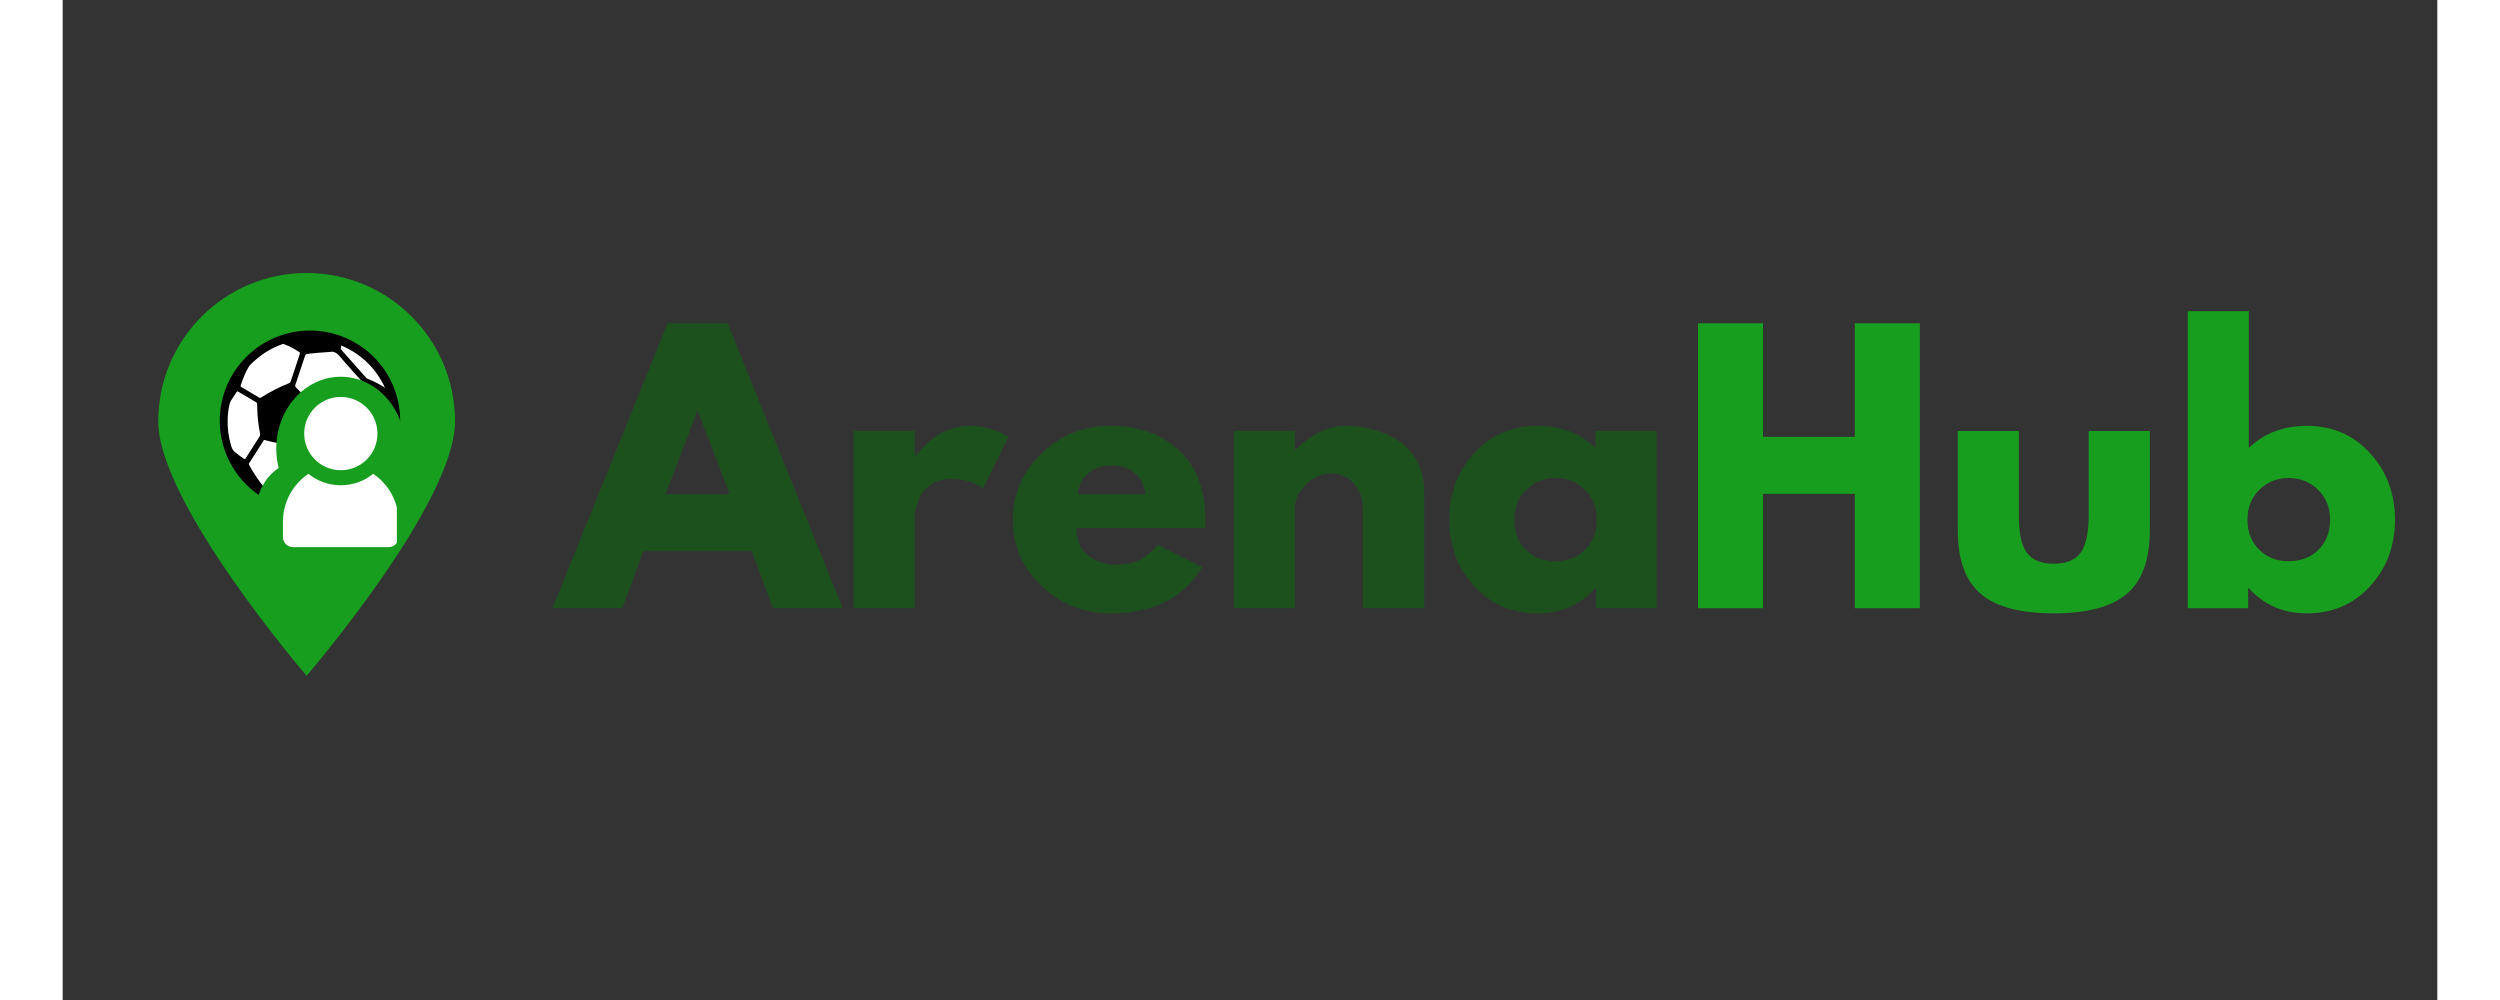 <svg xmlns="http://www.w3.org/2000/svg" xmlns:xlink="http://www.w3.org/1999/xlink" width="500" zoomAndPan="magnify" viewBox="0 0 375 157.92" height="200" preserveAspectRatio="xMidYMid meet" version="1.2"><rect x="0" y="0" width="375" height="157.92" fill="#333333" stroke="none"/><defs><clipPath id="cbdcbd0785"><path d="M 15.086 43 L 62 43 L 62 107 L 15.086 107 Z M 15.086 43 "/></clipPath><clipPath id="abfd6e1753"><path d="M 24.805 52.199 L 53.289 52.199 L 53.289 80.684 L 24.805 80.684 Z M 24.805 52.199 "/></clipPath><clipPath id="18d171157e"><path d="M 33.73 59.496 L 54.105 59.496 L 54.105 82.18 L 33.73 82.18 Z M 33.73 59.496 "/></clipPath><clipPath id="d661cb74d7"><path d="M 43.918 59.496 C 38.293 59.496 33.73 64.574 33.73 70.836 C 33.73 77.102 38.293 82.18 43.918 82.18 C 49.547 82.18 54.105 77.102 54.105 70.836 C 54.105 64.574 49.547 59.496 43.918 59.496 Z M 43.918 59.496 "/></clipPath><clipPath id="f2eb41e9cd"><path d="M 0.73 0.496 L 21.105 0.496 L 21.105 23.18 L 0.73 23.18 Z M 0.73 0.496 "/></clipPath><clipPath id="a56ea1d4cb"><path d="M 10.918 0.496 C 5.293 0.496 0.73 5.574 0.73 11.836 C 0.73 18.102 5.293 23.18 10.918 23.18 C 16.547 23.18 21.105 18.102 21.105 11.836 C 21.105 5.574 16.547 0.496 10.918 0.496 Z M 10.918 0.496 "/></clipPath><clipPath id="3dfef79df2"><rect x="0" width="22" y="0" height="24"/></clipPath><clipPath id="043267bb78"><path d="M 30.621 72.543 L 46.434 72.543 L 46.434 88.359 L 30.621 88.359 Z M 30.621 72.543 "/></clipPath><clipPath id="f68d8c5fd0"><path d="M 38.527 72.543 C 34.16 72.543 30.621 76.082 30.621 80.449 C 30.621 84.816 34.16 88.359 38.527 88.359 C 42.895 88.359 46.434 84.816 46.434 80.449 C 46.434 76.082 42.895 72.543 38.527 72.543 Z M 38.527 72.543 "/></clipPath><clipPath id="6085f92b51"><path d="M 0.621 0.543 L 16.434 0.543 L 16.434 16.359 L 0.621 16.359 Z M 0.621 0.543 "/></clipPath><clipPath id="953d596888"><path d="M 8.527 0.543 C 4.16 0.543 0.621 4.082 0.621 8.449 C 0.621 12.816 4.16 16.359 8.527 16.359 C 12.895 16.359 16.434 12.816 16.434 8.449 C 16.434 4.082 12.895 0.543 8.527 0.543 Z M 8.527 0.543 "/></clipPath><clipPath id="8f08016856"><rect x="0" width="17" y="0" height="17"/></clipPath><clipPath id="d71c51326c"><path d="M 34.781 74 L 52.773 74 L 52.773 86.664 L 34.781 86.664 Z M 34.781 74 "/></clipPath><clipPath id="4ffabd01d9"><path d="M 38 62.676 L 50 62.676 L 50 75 L 38 75 Z M 38 62.676 "/></clipPath></defs><g id="c35feba603"><g style="fill:#1c511e;fill-opacity:1;"><g transform="translate(78.881, 96.049)"><path style="stroke:none" d="M 26.125 -45 L 44.297 0 L 33.281 0 L 29.953 -9 L 12.812 -9 L 9.484 0 L -1.531 0 L 16.641 -45 Z M 26.453 -18 L 21.438 -31.094 L 21.328 -31.094 L 16.312 -18 Z M 26.453 -18 "/></g></g><g style="fill:#1c511e;fill-opacity:1;"><g transform="translate(121.637, 96.049)"><path style="stroke:none" d="M 3.266 0 L 3.266 -27.984 L 12.922 -27.984 L 12.922 -23.953 L 13.031 -23.953 C 13.102 -24.098 13.223 -24.273 13.391 -24.484 C 13.555 -24.703 13.91 -25.082 14.453 -25.625 C 14.992 -26.176 15.57 -26.672 16.188 -27.109 C 16.812 -27.547 17.613 -27.938 18.594 -28.281 C 19.582 -28.625 20.582 -28.797 21.594 -28.797 C 22.656 -28.797 23.691 -28.648 24.703 -28.359 C 25.723 -28.066 26.473 -27.773 26.953 -27.484 L 27.703 -27.062 L 23.672 -18.875 C 22.473 -19.895 20.801 -20.406 18.656 -20.406 C 17.488 -20.406 16.488 -20.148 15.656 -19.641 C 14.82 -19.129 14.227 -18.508 13.875 -17.781 C 13.531 -17.051 13.285 -16.43 13.141 -15.922 C 12.992 -15.41 12.922 -15.016 12.922 -14.734 L 12.922 0 Z M 3.266 0 "/></g></g><g style="fill:#1c511e;fill-opacity:1;"><g transform="translate(148.795, 96.049)"><path style="stroke:none" d="M 31.578 -12.656 L 11.297 -12.656 C 11.297 -10.688 11.93 -9.227 13.203 -8.281 C 14.473 -7.344 15.852 -6.875 17.344 -6.875 C 18.906 -6.875 20.141 -7.082 21.047 -7.5 C 21.961 -7.914 23.004 -8.742 24.172 -9.984 L 31.141 -6.484 C 28.234 -1.617 23.398 0.812 16.641 0.812 C 12.422 0.812 8.801 -0.629 5.781 -3.516 C 2.758 -6.41 1.25 -9.895 1.25 -13.969 C 1.25 -18.039 2.758 -21.531 5.781 -24.438 C 8.801 -27.344 12.422 -28.797 16.641 -28.797 C 21.078 -28.797 24.688 -27.516 27.469 -24.953 C 30.25 -22.391 31.641 -18.727 31.641 -13.969 C 31.641 -13.312 31.617 -12.875 31.578 -12.656 Z M 11.562 -18 L 22.203 -18 C 21.984 -19.457 21.41 -20.578 20.484 -21.359 C 19.555 -22.141 18.363 -22.531 16.906 -22.531 C 15.312 -22.531 14.039 -22.109 13.094 -21.266 C 12.145 -20.43 11.633 -19.344 11.562 -18 Z M 11.562 -18 "/></g></g><g style="fill:#1c511e;fill-opacity:1;"><g transform="translate(181.68, 96.049)"><path style="stroke:none" d="M 3.266 0 L 3.266 -27.984 L 12.922 -27.984 L 12.922 -25.031 L 13.031 -25.031 C 15.539 -27.539 18.219 -28.797 21.062 -28.797 C 22.438 -28.797 23.805 -28.613 25.172 -28.25 C 26.535 -27.883 27.844 -27.32 29.094 -26.562 C 30.352 -25.801 31.375 -24.719 32.156 -23.312 C 32.938 -21.914 33.328 -20.289 33.328 -18.438 L 33.328 0 L 23.672 0 L 23.672 -15.812 C 23.672 -17.27 23.207 -18.539 22.281 -19.625 C 21.352 -20.719 20.145 -21.266 18.656 -21.266 C 17.195 -21.266 15.875 -20.703 14.688 -19.578 C 13.508 -18.453 12.922 -17.195 12.922 -15.812 L 12.922 0 Z M 3.266 0 "/></g></g><g style="fill:#1c511e;fill-opacity:1;"><g transform="translate(217.727, 96.049)"><path style="stroke:none" d="M 5.172 -3.469 C 2.555 -6.32 1.25 -9.82 1.25 -13.969 C 1.25 -18.113 2.555 -21.617 5.172 -24.484 C 7.797 -27.359 11.125 -28.797 15.156 -28.797 C 18.875 -28.797 21.93 -27.633 24.328 -25.312 L 24.328 -27.984 L 33.984 -27.984 L 33.984 0 L 24.438 0 L 24.438 -3.156 L 24.328 -3.156 C 21.93 -0.508 18.875 0.812 15.156 0.812 C 11.125 0.812 7.797 -0.613 5.172 -3.469 Z M 13.391 -18.703 C 12.141 -17.473 11.516 -15.895 11.516 -13.969 C 11.516 -12.039 12.113 -10.469 13.312 -9.25 C 14.508 -8.031 16.094 -7.422 18.062 -7.422 C 19.945 -7.422 21.5 -8.035 22.719 -9.266 C 23.938 -10.504 24.547 -12.07 24.547 -13.969 C 24.547 -15.895 23.914 -17.473 22.656 -18.703 C 21.406 -19.941 19.875 -20.562 18.062 -20.562 C 16.195 -20.562 14.641 -19.941 13.391 -18.703 Z M 13.391 -18.703 "/></g></g><g style="fill:#189e1e;fill-opacity:1;"><g transform="translate(254.984, 96.049)"><path style="stroke:none" d="M 13.531 -18.062 L 13.531 0 L 3.266 0 L 3.266 -45 L 13.531 -45 L 13.531 -27.062 L 28.031 -27.062 L 28.031 -45 L 38.297 -45 L 38.297 0 L 28.031 0 L 28.031 -18.062 Z M 13.531 -18.062 "/></g></g><g style="fill:#189e1e;fill-opacity:1;"><g transform="translate(296.539, 96.049)"><path style="stroke:none" d="M 12.375 -27.984 L 12.375 -14.672 C 12.375 -11.91 12.789 -9.945 13.625 -8.781 C 14.469 -7.613 15.891 -7.031 17.891 -7.031 C 19.891 -7.031 21.305 -7.613 22.141 -8.781 C 22.984 -9.945 23.406 -11.91 23.406 -14.672 L 23.406 -27.984 L 33.062 -27.984 L 33.062 -12.328 C 33.062 -7.672 31.848 -4.316 29.422 -2.266 C 27.004 -0.211 23.16 0.812 17.891 0.812 C 12.617 0.812 8.773 -0.211 6.359 -2.266 C 3.941 -4.316 2.734 -7.672 2.734 -12.328 L 2.734 -27.984 Z M 12.375 -27.984 "/></g></g><g style="fill:#189e1e;fill-opacity:1;"><g transform="translate(332.314, 96.049)"><path style="stroke:none" d="M 32.062 -24.484 C 34.688 -21.617 36 -18.113 36 -13.969 C 36 -9.82 34.688 -6.32 32.062 -3.469 C 29.445 -0.613 26.125 0.812 22.094 0.812 C 18.383 0.812 15.328 -0.508 12.922 -3.156 L 12.812 -3.156 L 12.812 0 L 3.266 0 L 3.266 -46.906 L 12.922 -46.906 L 12.922 -25.312 C 15.328 -27.633 18.383 -28.797 22.094 -28.797 C 26.125 -28.797 29.445 -27.359 32.062 -24.484 Z M 23.938 -9.25 C 25.145 -10.469 25.75 -12.039 25.75 -13.969 C 25.75 -15.895 25.117 -17.473 23.859 -18.703 C 22.609 -19.941 21.055 -20.562 19.203 -20.562 C 17.379 -20.562 15.836 -19.941 14.578 -18.703 C 13.328 -17.473 12.703 -15.895 12.703 -13.969 C 12.703 -12.07 13.312 -10.504 14.531 -9.266 C 15.75 -8.035 17.305 -7.422 19.203 -7.422 C 21.16 -7.422 22.738 -8.031 23.938 -9.25 Z M 23.938 -9.25 "/></g></g><g clip-rule="nonzero" clip-path="url(#cbdcbd0785)"><path style=" stroke:none;fill-rule:nonzero;fill:#189e1e;fill-opacity:1;" d="M 38.52 78.426 C 31.586 78.426 25.957 72.801 25.957 65.855 C 25.957 58.926 31.586 53.297 38.52 53.297 C 45.465 53.297 51.082 58.926 51.082 65.855 C 51.082 72.801 45.465 78.426 38.52 78.426 Z M 38.52 43.113 C 25.582 43.113 15.09 53.602 15.09 66.543 C 15.09 79.492 38.52 106.719 38.52 106.719 C 38.52 106.719 61.957 79.492 61.957 66.543 C 61.957 53.602 51.469 43.113 38.52 43.113 "/></g><g clip-rule="nonzero" clip-path="url(#abfd6e1753)"><path style=" stroke:none;fill-rule:nonzero;fill:#000000;fill-opacity:1;" d="M 53.293 66.445 C 53.293 67.379 53.203 68.305 53.02 69.223 C 52.84 70.141 52.566 71.031 52.211 71.895 C 51.852 72.758 51.414 73.578 50.895 74.355 C 50.375 75.137 49.785 75.855 49.121 76.516 C 48.461 77.176 47.742 77.77 46.965 78.289 C 46.188 78.809 45.367 79.246 44.5 79.605 C 43.637 79.961 42.746 80.23 41.828 80.414 C 40.91 80.598 39.984 80.688 39.051 80.688 C 38.117 80.688 37.188 80.598 36.273 80.414 C 35.355 80.23 34.465 79.961 33.598 79.605 C 32.734 79.246 31.914 78.809 31.137 78.289 C 30.359 77.77 29.641 77.176 28.977 76.516 C 28.316 75.855 27.727 75.137 27.207 74.355 C 26.688 73.578 26.25 72.758 25.891 71.895 C 25.531 71.031 25.262 70.141 25.082 69.223 C 24.898 68.305 24.805 67.379 24.805 66.445 C 24.805 65.508 24.898 64.582 25.082 63.664 C 25.262 62.746 25.531 61.855 25.891 60.992 C 26.25 60.129 26.688 59.309 27.207 58.531 C 27.727 57.754 28.316 57.031 28.977 56.371 C 29.641 55.711 30.359 55.121 31.137 54.602 C 31.914 54.082 32.734 53.641 33.598 53.285 C 34.465 52.926 35.355 52.656 36.273 52.473 C 37.188 52.293 38.117 52.199 39.051 52.199 C 39.984 52.199 40.91 52.293 41.828 52.473 C 42.746 52.656 43.637 52.926 44.5 53.285 C 45.367 53.641 46.188 54.082 46.965 54.602 C 47.742 55.121 48.461 55.711 49.121 56.371 C 49.785 57.031 50.375 57.754 50.895 58.531 C 51.414 59.309 51.852 60.129 52.211 60.992 C 52.566 61.855 52.84 62.746 53.02 63.664 C 53.203 64.582 53.293 65.508 53.293 66.445 Z M 53.293 66.445 "/></g><path style=" stroke:none;fill-rule:nonzero;fill:#ffffff;fill-opacity:1;" d="M 41.082 75.035 C 40.609 75.211 40.375 74.859 40.117 74.398 C 39.312 72.949 38.469 71.523 37.633 70.094 C 37.531 69.926 37.535 69.797 37.625 69.629 C 38.328 68.316 39.02 67.004 39.703 65.688 C 39.781 65.535 39.863 65.473 40.047 65.457 C 41.547 65.312 43.043 65.148 44.543 64.992 C 44.973 64.945 45.406 64.914 45.84 64.867 C 45.973 64.852 46.047 64.891 46.125 65.004 C 46.93 66.223 47.707 67.457 48.363 68.762 C 48.441 68.895 48.441 69.027 48.355 69.156 C 47.418 70.902 46.484 72.648 45.555 74.398 C 45.457 74.582 45.312 74.582 45.156 74.609 C 43.809 74.848 42.449 74.988 41.082 75.035 Z M 41.082 75.035 "/><path style=" stroke:none;fill-rule:nonzero;fill:#ffffff;fill-opacity:1;" d="M 42.211 55.578 C 42.773 55.434 43.297 55.711 43.789 56.305 C 44.887 57.637 46.062 58.902 47.215 60.188 C 47.305 60.289 47.285 60.367 47.25 60.477 C 46.906 61.613 46.434 62.699 46.004 63.801 C 45.965 63.93 45.879 63.992 45.746 63.992 C 44.434 64.121 43.121 64.254 41.812 64.383 C 41.227 64.441 40.645 64.504 40.062 64.57 C 39.957 64.594 39.871 64.562 39.809 64.477 C 39.09 63.652 38.355 62.844 37.641 62.016 C 37.383 61.715 37.105 61.434 36.824 61.156 C 36.715 61.047 36.684 60.957 36.734 60.805 C 37.254 59.266 37.766 57.723 38.277 56.18 C 38.336 56.004 38.402 55.914 38.598 55.891 C 39.734 55.75 40.879 55.664 42.211 55.578 Z M 42.211 55.578 "/><path style=" stroke:none;fill-rule:nonzero;fill:#ffffff;fill-opacity:1;" d="M 31.844 69.48 C 32.176 69.562 32.492 69.637 32.805 69.715 C 34.02 70.012 35.25 70.242 36.488 70.41 C 36.727 70.441 36.879 70.527 37.008 70.754 C 37.875 72.281 38.762 73.797 39.641 75.316 C 39.699 75.418 39.754 75.504 39.656 75.629 C 39.137 76.324 38.625 77.023 38.121 77.727 C 37.996 77.898 37.887 77.953 37.656 77.91 C 35.738 77.555 33.816 77.215 31.891 76.879 C 31.781 76.863 31.691 76.812 31.625 76.723 C 30.812 75.707 30.094 74.629 29.473 73.484 C 29.387 73.328 29.395 73.223 29.492 73.07 C 30.227 71.938 30.949 70.793 31.676 69.656 C 31.723 69.586 31.742 69.48 31.844 69.48 Z M 31.844 69.48 "/><path style=" stroke:none;fill-rule:nonzero;fill:#ffffff;fill-opacity:1;" d="M 34.828 54.297 C 35.105 54.41 35.383 54.512 35.652 54.637 C 36.242 54.906 36.805 55.227 37.344 55.59 C 37.465 55.672 37.496 55.746 37.445 55.898 C 36.957 57.352 36.477 58.809 36 60.266 C 35.965 60.387 35.887 60.465 35.77 60.504 C 34.211 61.121 32.723 61.883 31.312 62.793 C 31.203 62.863 31.129 62.852 31.023 62.785 C 30.102 62.238 29.18 61.688 28.254 61.152 C 28.102 61.062 28.066 60.973 28.125 60.805 C 28.465 59.82 28.824 58.84 29.371 57.945 C 29.641 57.504 30.074 57.172 30.465 56.828 C 31.711 55.73 33.117 54.906 34.68 54.352 Z M 34.828 54.297 "/><path style=" stroke:none;fill-rule:nonzero;fill:#ffffff;fill-opacity:1;" d="M 26.047 66.582 C 26.043 65.621 26.148 64.676 26.367 63.742 C 26.438 63.453 26.633 63.191 26.793 62.93 C 27.008 62.586 27.246 62.258 27.465 61.914 C 27.531 61.812 27.578 61.766 27.711 61.848 C 28.66 62.418 29.613 62.98 30.57 63.539 C 30.688 63.605 30.699 63.695 30.703 63.809 C 30.734 64.672 30.746 65.539 30.852 66.402 C 30.93 67.066 31.012 67.727 31.152 68.379 C 31.211 68.617 31.172 68.836 31.027 69.031 C 30.309 70.133 29.602 71.242 28.906 72.359 C 28.801 72.527 28.73 72.531 28.578 72.43 C 28.078 72.102 27.625 71.719 27.156 71.348 C 26.727 71.008 26.645 70.523 26.512 70.055 C 26.195 68.918 26.043 67.762 26.047 66.582 Z M 26.047 66.582 "/><path style=" stroke:none;fill-rule:nonzero;fill:#ffffff;fill-opacity:1;" d="M 52.008 67.652 C 51.863 69.516 51.34 71.266 50.438 72.902 C 49.531 74.539 48.332 75.918 46.836 77.035 C 46.711 77.129 46.672 77.105 46.652 76.961 C 46.57 76.344 46.438 75.738 46.254 75.145 C 46.223 75.047 46.238 74.953 46.297 74.871 C 47.281 73.031 48.27 71.191 49.254 69.352 C 49.312 69.246 49.395 69.172 49.508 69.129 C 50.379 68.715 51.227 68.258 52.008 67.652 Z M 52.008 67.652 "/><path style=" stroke:none;fill-rule:nonzero;fill:#ffffff;fill-opacity:1;" d="M 43.988 54.562 C 47.141 55.91 49.426 58.109 50.902 61.234 C 50.582 61.043 50.309 60.871 50.031 60.711 C 49.438 60.367 48.82 60.074 48.18 59.832 C 48.086 59.801 48.004 59.75 47.938 59.676 C 46.629 58.203 45.324 56.73 44.02 55.258 C 43.84 55.055 43.961 54.816 43.988 54.562 Z M 43.988 54.562 "/><path style=" stroke:none;fill-rule:nonzero;fill:#fefefe;fill-opacity:1;" d="M 32.812 77.945 C 33.902 78.137 34.992 78.328 36.082 78.52 C 36.516 78.598 36.949 78.691 37.387 78.758 C 37.645 78.793 37.891 78.867 38.125 78.984 C 38.566 79.207 39.02 79.395 39.488 79.555 C 38.23 79.738 35.27 79.41 32.762 78 C 32.742 77.953 32.758 77.934 32.812 77.945 Z M 32.812 77.945 "/><g clip-rule="nonzero" clip-path="url(#18d171157e)"><g clip-rule="nonzero" clip-path="url(#d661cb74d7)"><g transform="matrix(1,0,0,1,33,59)"><g clip-path="url(#3dfef79df2)"><g clip-rule="nonzero" clip-path="url(#f2eb41e9cd)"><g clip-rule="nonzero" clip-path="url(#a56ea1d4cb)"><path style=" stroke:none;fill-rule:nonzero;fill:#189e1e;fill-opacity:1;" d="M 0.73 0.496 L 21.105 0.496 L 21.105 23.18 L 0.73 23.18 Z M 0.73 0.496 "/></g></g></g></g></g></g><g clip-rule="nonzero" clip-path="url(#043267bb78)"><g clip-rule="nonzero" clip-path="url(#f68d8c5fd0)"><g transform="matrix(1,0,0,1,30,72)"><g clip-path="url(#8f08016856)"><g clip-rule="nonzero" clip-path="url(#6085f92b51)"><g clip-rule="nonzero" clip-path="url(#953d596888)"><path style=" stroke:none;fill-rule:nonzero;fill:#189e1e;fill-opacity:1;" d="M 0.621 0.543 L 16.434 0.543 L 16.434 16.359 L 0.621 16.359 Z M 0.621 0.543 "/></g></g></g></g></g></g><g clip-rule="nonzero" clip-path="url(#d71c51326c)"><path style=" stroke:none;fill-rule:nonzero;fill:#ffffff;fill-opacity:1;" d="M 49.043 74.824 C 47.645 75.957 45.855 76.633 43.918 76.633 C 41.988 76.633 40.199 75.957 38.801 74.824 C 36.379 76.461 34.781 79.246 34.781 82.395 L 34.781 84.828 C 34.781 85.691 35.496 86.398 36.359 86.398 L 51.484 86.398 C 52.352 86.398 53.055 85.691 53.055 84.828 L 53.055 82.395 C 53.055 79.863 52.035 77.582 50.383 75.93 C 49.973 75.52 49.527 75.148 49.043 74.824 Z M 49.043 74.824 "/></g><g clip-rule="nonzero" clip-path="url(#4ffabd01d9)"><path style=" stroke:none;fill-rule:nonzero;fill:#ffffff;fill-opacity:1;" d="M 43.922 74.258 C 47.121 74.258 49.707 71.668 49.707 68.473 C 49.707 65.277 47.117 62.684 43.922 62.684 C 40.727 62.684 38.137 65.273 38.137 68.469 C 38.137 71.664 40.723 74.258 43.922 74.258 Z M 43.922 74.258 "/></g></g></svg>